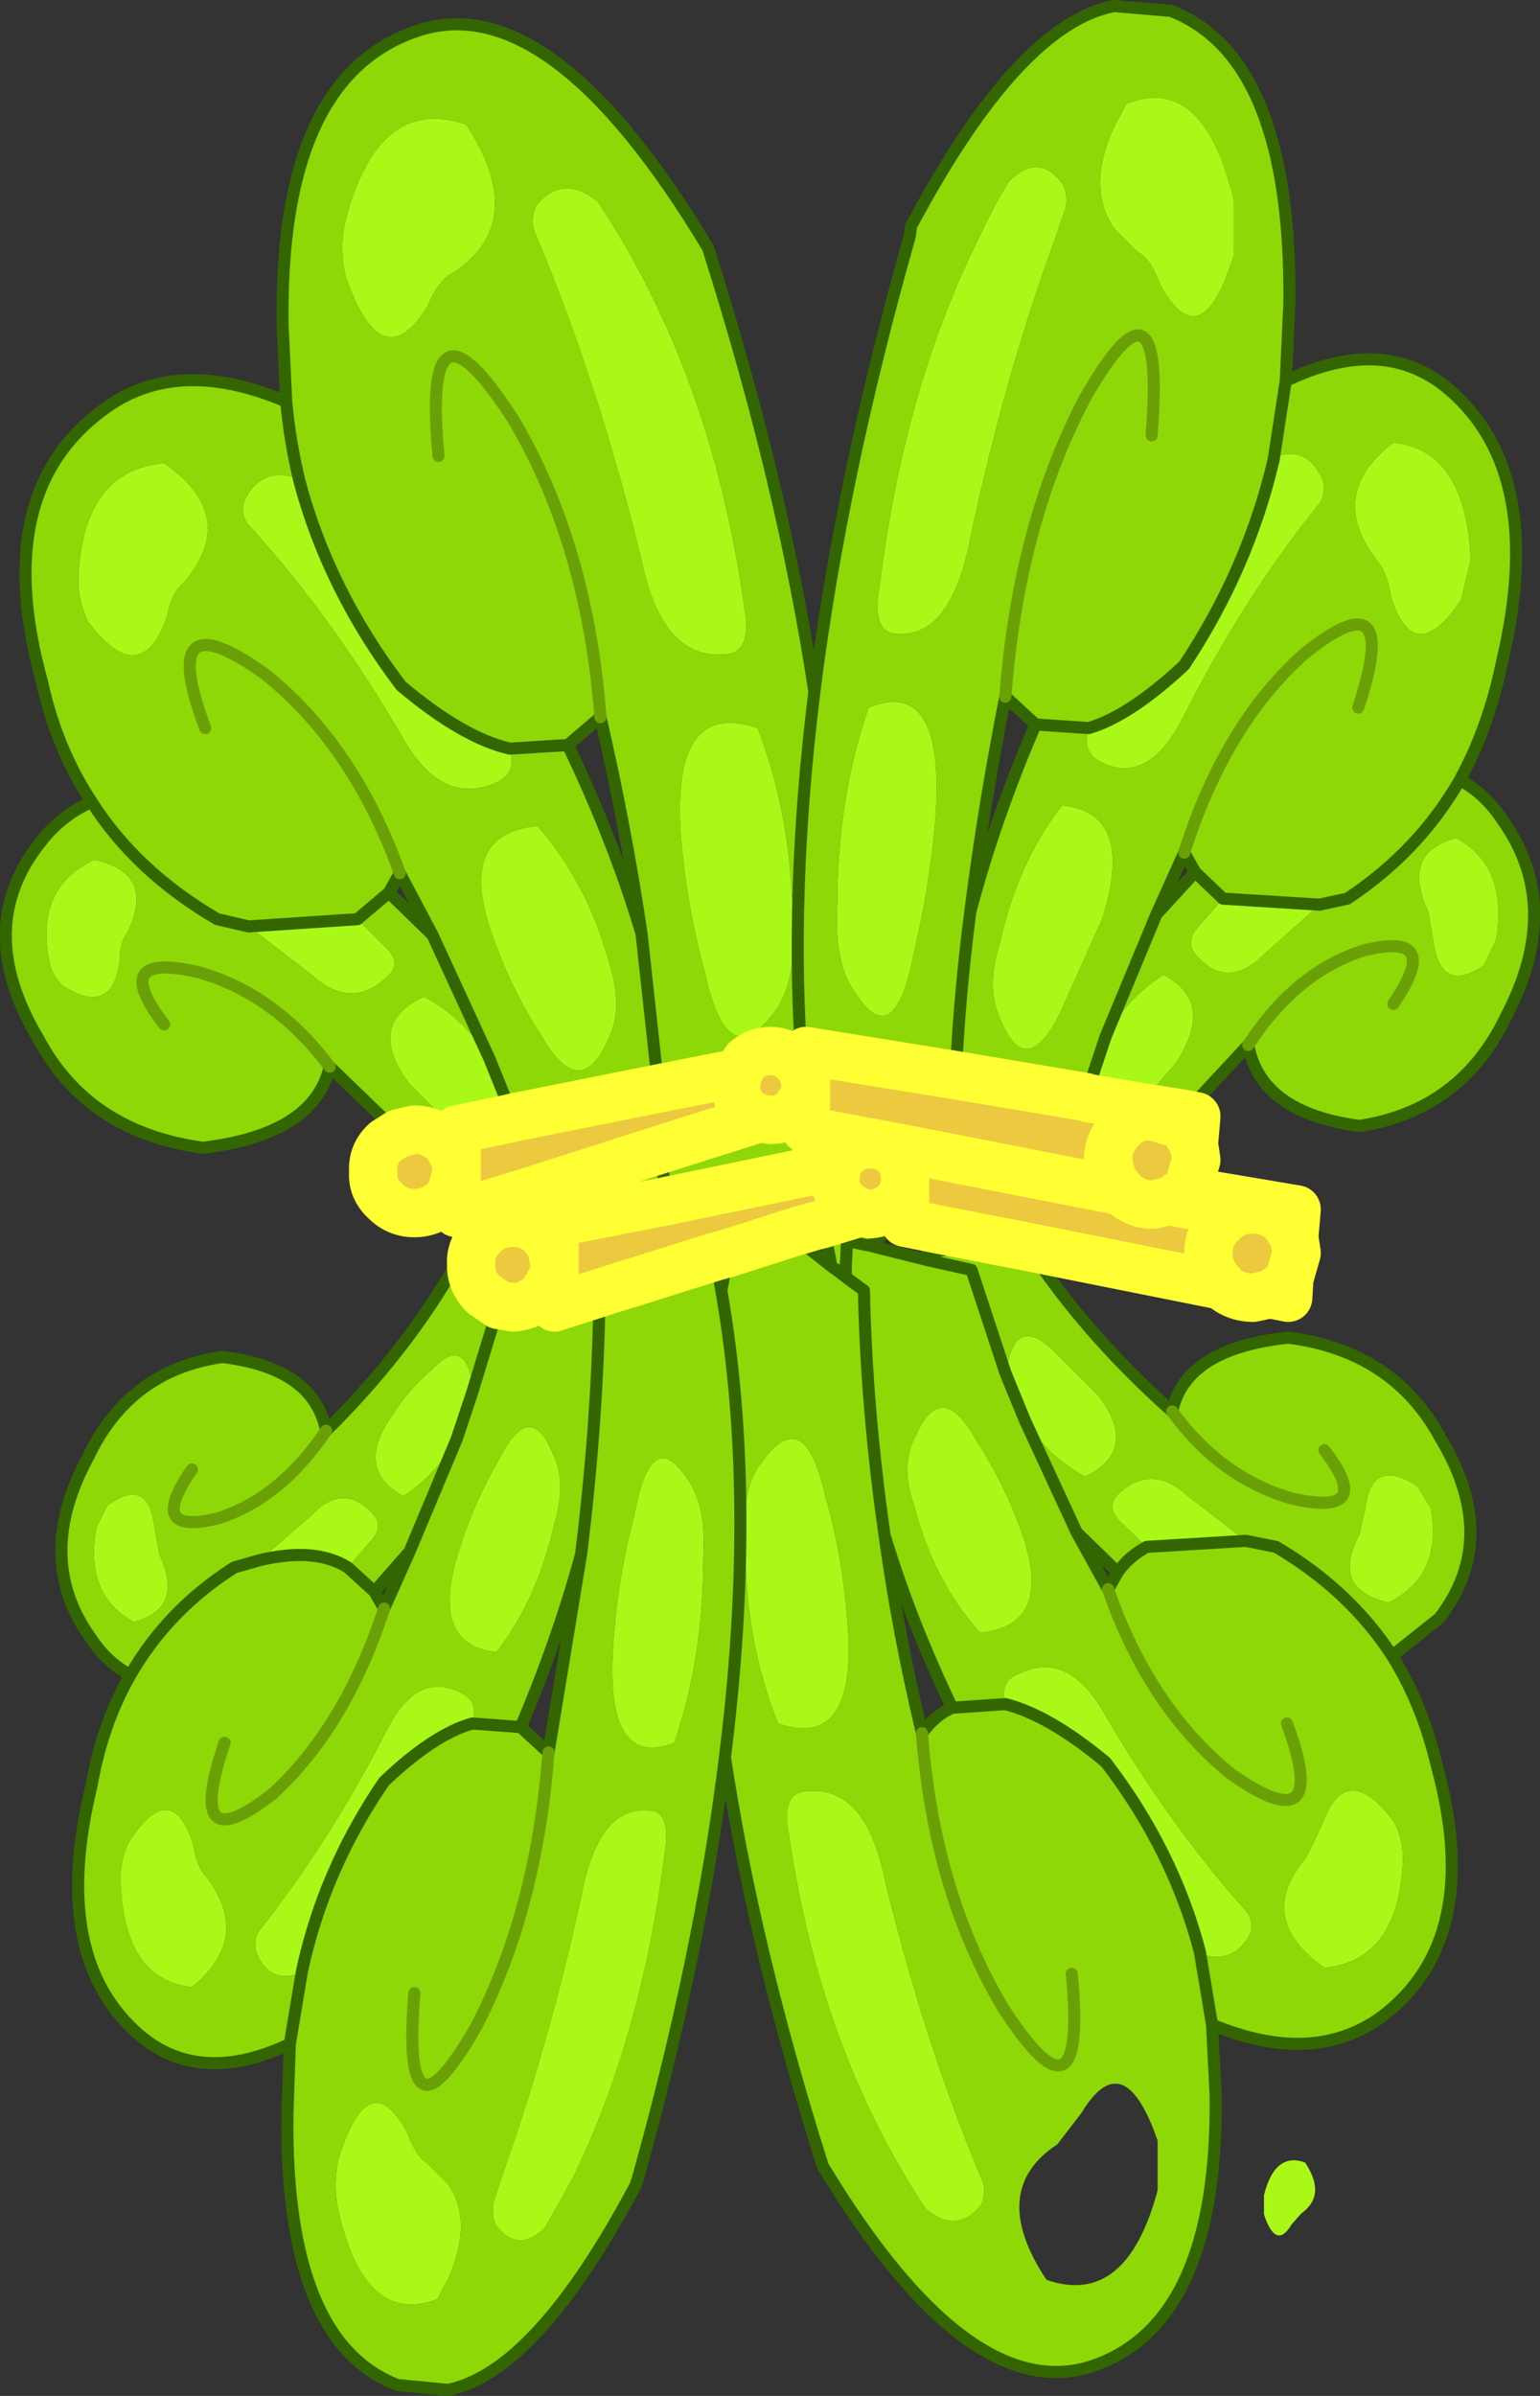 <svg viewBox="0 0 63.708 99.05" xmlns="http://www.w3.org/2000/svg" xmlns:xlink="http://www.w3.org/1999/xlink"><rect x="0" y="0" width="63.708" height="99.05" fill="#333333" stroke="none"/><use transform="translate(-.01 -.1)" width="63.75" height="99.2" xlink:href="#a"/><defs><g id="a"><path d="M276.8 179.05q1.1-8.8 3.95-18.85l.05-.4q4.45-8.35 8.4-9.1l2.35.2q5 1.95 4.9 12.1l-.15 3.2q4.05-1.95 6.75.35 4.05 3.45 2.2 11.25-.55 2.7-1.75 4.9 1.05.55 1.8 1.7 2.5 3.55.1 8.1-1.85 3.85-6.05 4.5-4.1-.55-4.6-3.35l-2.65 2.85-1.9-.3 1.55-1.8q1.65-2.5-.5-3.65-1.45.9-2.4 2.55l2.1-5.05-2.1 5.05-.7 2.1v.45l-.15-.05.15-.4-.15.4-5.35-.9-6.2-1v1.4l-.15-.6q-.55-7.2.5-15.65-1.05 8.45-.5 15.65l-.3-.4q-.45-.4-1-.4-.6 0-1.05.4l-.3.5-3.3.65-6 1.2-.2.05.05-.4-.85-2.1q-1.1-1.7-2.7-2.55-2.45 1.15-.6 3.6l1.95 1.95v1.65q-.05-.7-.5-1.2-.55-.5-1.25-.5l-.65.15-2.85-2.75q-.65 2.8-5.25 3.35-4.75-.65-6.8-4.5-2.75-4.6.1-8.15.85-1.1 2.1-1.65-1.45-2.2-2.05-4.95-2.15-7.75 2.45-11.2 3.05-2.35 7.65-.4.15 1.65.55 3.3-.4-1.65-.55-3.3l-.15-3.15q-.15-10.2 5.5-12.15 5.55-1.95 12.1 8.95 3.1 9.75 4.4 18.35m6.45 9.1q-.45 3.45-.6 6.75.15-3.3.6-6.75 1-3.8 2.7-7.75l2.2.15-2.2-.15-1.25-1.15q-.9 4.55-1.45 8.9m7.5-19.7q.6-7.4-2.75-1.55-2.75 5.2-3.3 12.35.55-7.15 3.3-12.35 3.35-5.85 2.75 1.55m10 .3q-2.8 2.15-.65 4.9.4.45.55 1.45.95 3.05 2.9.15l.4-1.65q-.2-4.55-3.2-4.85m-4.95.7.5-3.25-.5 3.25q-1.05 4.5-3.7 8.5-2.25 2.1-3.95 2.6-.3 1 .5 1.4 1.95 1 3.4-1.85 2.5-4.95 5.65-8.85.25-.35.15-.9-.6-1.45-1.9-1.05l-.15.15m3.5 10.25q1.8-5.45-2.2-2.25-3.3 2.9-5 8.25 1.7-5.35 5-8.25 4-3.2 2.2 2.25m-1.6 8.15 1.15-.25q2.95-1.95 4.65-4.9-1.7 2.95-4.65 4.9l-1.15.25-4-.25-1 1.15q-.65.7 0 1.3 1.25 1.3 2.7-.15l2.3-2.05m-5.15-1.35 1.15 1.1-1.15-1.1-.45-.8-1.15 2.55 1.6-1.75m8.2 5.45q2.1-3.05-1.25-2.2-2.8.9-4.75 3.9 1.95-3 4.75-3.9 3.35-.85 1.25 2.2m3.75-1.6.5-1.05q.5-3.05-1.65-4.2-2.3.6-1.15 3.05l.2 1.15q.3 2.3 2.1 1.05m-49-20-.15-.15q-1.5-.45-2.15 1-.15.55.2.95 3.5 3.85 6.4 8.85 1.6 2.8 3.85 1.8.85-.4.55-1.4l2.4-.15-2.4.15q-1.95-.45-4.5-2.6-3-3.95-4.2-8.45m-2.1 18.4-1.3-.3q-3.35-1.95-5.2-4.85 1.85 2.9 5.2 4.85l1.3.3 2.6 2q1.6 1.45 3.05.15.75-.6 0-1.3l-1.15-1.15-4.5.3m5.8-1.4-1.3 1.1 1.3-1.1 1.8 1.75 2.35 5.1-2.35-5.1-1.35-2.55-.45.8m-7.6-6.8q-2.05-5.45 2.45-2.25 3.7 2.95 5.6 8.25-1.9-5.3-5.6-8.25-4.5-3.2-2.45 2.25m-3.55 9.65q0-.75.3-1.15 1.25-2.5-1.35-3.05-2.45 1.15-1.85 4.2.1.55.55 1 2.05 1.3 2.35-1m1.85-20.6q-3.4.3-3.55 4.85 0 .85.4 1.7Q248.9 179 250 176q.2-1.05.7-1.45 2.35-2.75-.8-4.95m0 23.2q-2.35-3.05 1.45-2.15 3.15.9 5.4 3.9-2.25-3-5.4-3.9-3.8-.9-1.45 2.15m37.2-34.7q-1-1.4-2.25-.15-.65 1.05-1.2 2.25-3.15 6.3-4.15 14.5-.35 1.95.75 1.95 2.2.15 3-3.95 1.4-6.65 3.55-12.5l.3-.9q.25-.55 0-1.2m3.05 2.75q.55.25.95 1.35 1.7 3.15 3.05-1.2v-2.25q-1.25-5.3-4.45-4l-.5.95q-1.15 2.5 0 4.2l.95.95m-32.75-1.25q-.25 1.05 0 2.25 1.5 4.35 3.4 1.25.45-1.1 1.1-1.4 3.1-2.1.5-6.1-3.65-1.25-5 4m7.9-.65q-.3.65 0 1.25 2.6 6.2 4.35 13.4.85 4.1 3.4 3.9 1.2 0 .85-1.95-1.35-9.65-6.05-16.75-1.45-1.2-2.55.15m-4.05 10.35q-.7-7.4 3.1-1.5 3.05 5.15 3.6 12.3-.55-7.15-3.6-12.3-3.8-5.9-3.1 1.5m13.2 11.25q-3.65-1.25-3.15 4.7.25 2.8 1 5.5.9 4.1 2.8 1.6.95-1.2.8-3.6 0-4.45-1.45-8.2m-7.85.7q1.9 3.95 3.05 7.8-.65-4.4-1.7-8.95l-1.35 1.15m-3.05 8.05q.75 2.1 1.95 3.95 1.6 2.8 2.75.2.65-1.25.1-3.05-.9-3.4-3-5.8-3.45.3-1.8 4.7m.65 7 .15.35-.15-.35m-2.45 3.5.25-.85v1.2l-.25-.35m.5.75 3.1-.95 5.15-1.65 3.8-1.2v-.15l.05.05.65.1q.55 0 1-.4l.4-.6.05-.4v.95l-.05-.55.05.55v.85l.1.05 4 .75v1.2q0-.6-.4-1-.45-.4-1.05-.4t-1 .4q-.25.2-.35.5l-1 .2-.2-1.65.2 1.65-6.05 1.25-4.6.9h-.05v.95h-.15l-.35-.45q-.5-.5-1.2-.5-.75 0-1.25.5l-.1.1-.75-1.05m8.25-2.6.1 2.05.1.1-.1-.1-.1-2.05m-.85-8.9.7 6.4-.7-6.4m9.4-9.35q-1.3 3.75-1.3 8.15-.15 2.45.75 3.65 1.6 2.5 2.4-1.6.65-2.7.9-5.5.45-6-2.75-4.7m5.45 12.9q1.05 2.55 2.45-.25l1.75-3.9q1.4-4.4-1.65-4.7-1.85 2.35-2.6 5.8-.55 1.75.05 3.05m-18.45 10.6v1.3l2.5-.8v.35l.65-.55 3.5-1.1.25 1.4.3-1.55 2.5-.8 1-.3-.2.9.95.75-.05-.3-.3-1.45 1.3-.4v-.2.05l.65.15q.6-.05 1.05-.45.4-.4.4-1v1.5l-1.45 1.25 2.4.6-.05-.3 2.9-.5 1.3.25q2.35 3.6 5.95 6.8.55-2.6 4.8-3.05 4.35.55 6.3 4.15 2.5 4.15-.05 7.45l-1.95 1.55q1.25 2 1.85 4.55 1.95 7.15-2.25 10.35-2.85 2.1-7.05.35l.15 2.95q.1 9.35-5.05 11.15-5.15 1.75-11.2-8.25-2.85-9-4.05-16.9-1 8.1-3.6 17.4l-.1.3q-4.1 7.7-7.75 8.45l-2.1-.2q-4.65-1.8-4.55-11.15l.1-2.95q-3.7 1.75-6.2-.35-3.75-3.2-2-10.35.45-2.55 1.6-4.55-1-.55-1.65-1.55-2.35-3.3-.1-7.45 1.7-3.6 5.55-4.15 3.8.45 4.3 3.05 3.4-3.35 5.55-7.2l.45.1v.25q0 .7.5 1.2l.65.45.6.1q.7-.05 1.2-.55l.45-.75h.05m19.45 5.95q.95 1.5 2.5 2.35 2.25-1.1.55-3.35l-1.9-1.9q-1.45-1.35-1.85.55l-.1.4.8 1.95 2.15 4.65-2.15-4.65m3.85 6.3-1.7-1.65 1.3 2.35.4-.7q.45-.65 1.2-1.05-.75.4-1.2 1.05m5.3-1.3-2.4-1.85q-1.45-1.35-2.8-.15-.65.55 0 1.2l1.1 1.05 4.1-.25 1.25.25q3.05 1.8 4.8 4.5-1.75-2.7-4.8-4.5l-1.25-.25m-12.6-12.85-.25.05v-.1l.25.05m2.65 5.9-1.4-4.25-1.8-.4 1.8.4 1.4 4.25m-6.85-4.15-.35-.25.35.25.25.2v-.45l-.25.25m1.25-1.1-.95-.2-.05 1.05.05-1.05.95.2m.6 11.95q-.75-5.25-.85-10.1l-.75-.55.75.55q.1 4.85.85 10.1.55 4 1.55 8.2.55-.75 1.25-1.05-1.75-3.65-2.8-7.15m-3.15-11.85-.8-.6.8.6m8.15 18.85-2.2.15 2.2-.15q1.8.45 4.15 2.4 2.8 3.65 3.9 7.85l.1.1q1.35.4 2-.9.1-.6-.2-.9-3.2-3.6-5.85-8.15-1.5-2.65-3.55-1.65-.8.3-.55 1.25m8.55 13.25-.5-3 .5 3M283.5 210q-1.45-2.6-2.5-.2-.65 1.15-.1 2.8.8 3.15 2.75 5.35 3.15-.3 1.65-4.35-.7-1.9-1.8-3.6m12.85 11.7q1.85 5-2.3 2.1-3.4-2.75-5.1-7.65 1.7 4.9 5.1 7.65 4.15 2.9 2.3-2.1m-18.2-4.35q-.2-2.6-.9-5.05-.85-3.8-2.55-1.5-.95 1.1-.75 3.35-.05 4.05 1.35 7.55 3.35 1.15 2.85-4.35M266.1 201l-.35-.1-.4-1.3.4 1.3.35.1m-3.45 7 1.1-3.6-1.1 3.6v-.4q-.35-1.9-1.65-.55-.95.8-1.65 1.9-1.6 2.25.45 3.35 1.3-.85 2.2-2.35l.65-1.95m-2.6 6.6 1.95-4.65-1.95 4.65-1.45 1.65.4.7 1.05-2.35m-7.65 7.9q-1.7 5 2 2.1 3-2.75 4.6-7.65-1.6 4.9-4.6 7.65-3.7 2.9-2-2.1m14.75-7.8q.65-5.25.75-10.1l.65-.55-.65.55q-.1 4.85-.75 10.1-.95 3.5-2.5 7.15l-2-.15 2 .15 1.15 1.05 1.35-8.2m-6.9 18.15q-.55 6.8 2.55 1.4 2.5-4.8 3-11.35-.5 6.55-3 11.35-3.1 5.4-2.55-1.4m-2.75-17.6 1.1 1-1.1-1 .95-1.1q.6-.65 0-1.2-1.2-1.2-2.45.15l-2.15 1.85q2.3-.55 3.65.3m-9 4.45q1.55-2.7 4.3-4.45l1.05-.3-1.05.3q-2.75 1.75-4.3 4.45m7.1 12.25q.9-4.2 3.4-7.85 2.05-1.95 3.65-2.4.25-.95-.45-1.25-1.85-1-3.15 1.65-2.35 4.55-5.2 8.15-.25.3-.15.9.55 1.3 1.75.9l.15-.1-.5 3 .5-3m8.05-13.2q1.7-2.2 2.4-5.35.5-1.65-.05-2.8-.95-2.4-2.25.2-1 1.7-1.6 3.6-1.35 4.05 1.5 4.35m8.55-3.8q.15-2.25-.65-3.35-1.5-2.3-2.2 1.5-.65 2.45-.85 5.05-.45 5.5 2.5 4.35 1.2-3.5 1.2-7.55m.75-11.15q1.5 8.55.15 19.3 1.35-10.75-.15-19.3m-5.8 25.1q-1.35 6.15-3.3 11.6l-.25.8q-.2.5 0 1.1.9 1.25 2.05.15l1.15-2.05q2.85-5.85 3.8-13.4.3-1.8-.65-1.8-2.1-.2-2.8 3.6m-6.35 11q-.5-.3-.85-1.3-1.6-2.9-2.85 1.15-.2 1.05 0 2.05 1.1 4.85 4.1 3.7l.45-.85q1.05-2.35 0-3.9l-.85-.85m22.9 1.7q.25-.6 0-1.1-2.4-5.75-4-12.4-.8-3.8-3.15-3.6-1.15 0-.8 1.8 1.3 8.9 5.65 15.45 1.3 1.1 2.3-.15m7.3-.6v-2.05q-1.4-4.05-3.15-1.15l-1 1.3q-2.9 1.9-.45 5.6 3.3 1.15 4.6-3.7m-3.55-8.95q.65 6.8-2.85 1.4-2.85-4.8-3.35-11.35.5 6.55 3.35 11.35 3.5 5.4 2.85-1.4m-38.8-14.55q2.1-.55 1.05-2.8l-.2-1.1q-.25-2.15-1.95-.9l-.45.9q-.5 2.8 1.55 3.9m2.4-6.3q-1.95 2.8 1.15 2 2.55-.85 4.4-3.6-1.85 2.75-4.4 3.6-3.1.8-1.15-2m-2.6 15.4q-.35.7-.35 1.5.1 4.2 2.95 4.5 2.5-2.05.6-4.55-.4-.4-.55-1.35-.9-2.8-2.65-.1m52.1-9.9q2.25-1.1 1.75-3.9l-.55-.9q-1.9-1.25-2.15.9l-.25 1.1q-1.2 2.25 1.2 2.8m-2.65-6.3q2.15 2.8-1.35 2-2.95-.85-4.95-3.6 2 2.75 4.95 3.6 3.5.8 1.35-2m3.25 16.9q0-.8-.35-1.5-2-2.7-3 .1l-.65 1.35q-2.15 2.5.75 4.55 3.1-.3 3.25-4.5" fill="#8ed807" fill-rule="evenodd" transform="translate(-243.1 -150.35)"/><path d="M300.75 168.75q3 .3 3.2 4.85l-.4 1.65q-1.95 2.9-2.9-.15-.15-1-.55-1.45-2.15-2.75.65-4.9m-4.95.7.15-.15q1.3-.4 1.9 1.05.1.55-.15.9-3.15 3.9-5.65 8.85-1.45 2.85-3.4 1.85-.8-.4-.5-1.4 1.7-.5 3.95-2.6 2.65-4 3.7-8.5m1.9 18.4-2.3 2.05q-1.45 1.45-2.7.15-.65-.6 0-1.3l1-1.15 4 .25m-8.85 5.45q.95-1.65 2.4-2.55 2.15 1.15.5 3.65l-1.55 1.8-2.05-.35v-.45l.7-2.1m15.65-2.95q-1.8 1.25-2.1-1.05l-.2-1.15q-1.15-2.45 1.15-3.05 2.15 1.15 1.65 4.2l-.5 1.05m-40.3-8.95q.3 1-.55 1.4-2.25 1-3.85-1.8-2.9-5-6.4-8.85-.35-.4-.2-.95.65-1.45 2.15-1l.15.15q1.2 4.5 4.2 8.45 2.55 2.15 4.5 2.6m-10.8 7.35 4.5-.3 1.15 1.15q.75.7 0 1.3-1.45 1.3-3.05-.15l-2.6-2m-3.5-19.15q3.15 2.2.8 4.95-.5.4-.7 1.45-1.1 3-3.25.15-.4-.85-.4-1.7.15-4.55 3.55-4.85m-1.85 20.6q-.3 2.3-2.35 1-.45-.45-.55-1-.6-3.05 1.85-4.2 2.6.55 1.35 3.05-.3.4-.3 1.15m42.1-29.35-.95-.95q-1.15-1.7 0-4.2l.5-.95q3.2-1.3 4.45 4V161q-1.35 4.35-3.05 1.2-.4-1.1-.95-1.35m-3.05-2.75q.25.65 0 1.2l-.3.9q-2.15 5.85-3.55 12.5-.8 4.1-3 3.95-1.1 0-.75-1.95 1-8.2 4.15-14.5.55-1.2 1.2-2.25 1.25-1.25 2.25.15m-21.8.85q1.1-1.35 2.55-.15 4.7 7.1 6.05 16.75.35 1.95-.85 1.95-2.55.2-3.4-3.9-1.75-7.2-4.35-13.4-.3-.6 0-1.25m-7.9.65q1.35-5.25 5-4 2.6 4-.5 6.1-.65.3-1.1 1.4-1.9 3.1-3.4-1.25-.25-1.2 0-2.25m17.05 20.95q1.45 3.75 1.45 8.2.15 2.4-.8 3.6-1.9 2.5-2.8-1.6-.75-2.7-1-5.5-.5-5.95 3.15-4.7m-10.9 8.75q-1.65-4.4 1.8-4.7 2.1 2.4 3 5.8.55 1.8-.1 3.05-1.15 2.6-2.75-.2-1.2-1.85-1.95-3.95m-1.55 7.9-1.95-1.95q-1.85-2.45.6-3.6 1.6.85 2.7 2.55l.85 2.1-.05.4-2.15.45v.05m22.5-4.6q-.6-1.3-.05-3.05.75-3.45 2.6-5.8 3.05.3 1.65 4.7l-1.75 3.9q-1.4 2.8-2.45.25m-5.45-12.9q3.2-1.3 2.75 4.7-.25 2.8-.9 5.5-.8 4.1-2.4 1.6-.9-1.2-.75-3.65 0-4.4 1.3-8.15m5.65 27.5.1-.4q.4-1.9 1.85-.55l1.9 1.9q1.7 2.25-.55 3.35-1.55-.85-2.5-2.35l-.8-1.95m5.85 7.2-1.1-1.05q-.65-.65 0-1.2 1.35-1.2 2.8.15l2.4 1.85-4.1.25m-5.85 6.5q-.25-.95.55-1.25 2.05-1 3.55 1.65 2.65 4.55 5.85 8.15.3.3.2.9-.65 1.3-2 .9l-.1-.1q-1.1-4.2-3.9-7.85-2.35-1.95-4.15-2.4m-1.2-10.9q1.1 1.7 1.8 3.6 1.5 4.05-1.65 4.35-1.95-2.2-2.75-5.35-.55-1.65.1-2.8 1.05-2.4 2.5.2m-5.35 7.35q.5 5.5-2.85 4.35-1.4-3.5-1.35-7.55-.2-2.25.75-3.35 1.7-2.3 2.55 1.5.7 2.45.9 5.05m-15.5-9.35-.65 1.95q-.9 1.5-2.2 2.35-2.05-1.1-.45-3.35.7-1.1 1.65-1.9 1.3-1.35 1.65.55v.4m-5.15 7.25q-1.35-.85-3.65-.3l2.15-1.85q1.25-1.35 2.45-.15.6.55 0 1.2l-.95 1.1m5.15 6.45q-1.6.45-3.65 2.4-2.5 3.65-3.4 7.85l-.15.1q-1.2.4-1.75-.9-.1-.6.15-.9 2.85-3.6 5.2-8.15 1.3-2.65 3.15-1.65.7.3.45 1.25m9.55-6.75q0 4.05-1.2 7.55-2.95 1.15-2.5-4.35.2-2.6.85-5.05.7-3.8 2.2-1.5.8 1.1.65 3.35m-8.55 3.8q-2.85-.3-1.5-4.35.6-1.9 1.6-3.6 1.3-2.6 2.25-.2.55 1.15.05 2.8-.7 3.15-2.4 5.35m-2.85 21.15.85.85q1.05 1.55 0 3.9l-.45.85q-3 1.15-4.1-3.7-.2-1 0-2.05 1.25-4.05 2.85-1.15.35 1 .85 1.3m6.35-11q.7-3.8 2.8-3.6.95 0 .65 1.8-.95 7.55-3.8 13.4l-1.15 2.05q-1.15 1.1-2.05-.15-.2-.6 0-1.1l.25-.8q1.95-5.45 3.3-11.6m16.55 12.7q-1 1.25-2.3.15-4.35-6.55-5.65-15.45-.35-1.8.8-1.8 2.35-.2 3.15 3.6 1.6 6.65 4 12.4.25.5 0 1.1m11.7-.4q.45-1.8 1.7-1.35.9 1.35-.15 2.1l-.4.45q-.65 1.1-1.15-.4v-.8m-46.75-23.7q-2.05-1.1-1.55-3.9l.45-.9q1.7-1.25 1.95.9l.2 1.1q1.05 2.25-1.05 2.8m-.2 9.1q1.75-2.7 2.65.1.15.95.55 1.35 1.9 2.5-.6 4.55-2.85-.3-2.95-4.5 0-.8.35-1.5m52.1-9.9q-2.4-.55-1.2-2.8l.25-1.1q.25-2.15 2.15-.9l.55.9q.5 2.8-1.75 3.9m.6 10.6q-.15 4.2-3.25 4.5-2.9-2.05-.75-4.55l.65-1.35q1-2.8 3-.1.35.7.35 1.5" fill="#aaf818" fill-rule="evenodd" transform="translate(-243.1 -150.35)"/><path d="m276.3 194.7.15.6v-1.4l6.2 1 5.35.9.15.05 2.05.35 1.9.3.5.1-.1 1.15-.4-.65-.3-.2-1-.3q-.8-.05-1.3.5-.55.55-.55 1.3l.15.75.4.55-8.95-1.75 8.95 1.75-.4-.55-.15-.75q0-.75.55-1.3.5-.55 1.3-.5l1 .3.3.2.4.65.1.65-.3 1v.3l4.45.75-.1 1.15.1.65-.3 1.05-.05.8-.75-.15-.7.15q-.75 0-1.3-.5l-8-1.6-1.3-.25-2.3-.45-1.5-.3v-1.8q0 .6-.4 1-.45.4-1.05.45l-.65-.15v-.05.2l-1.3.4-.4.1-1 .3-2.5.8-.55.15-3.5 1.1-.65.2-2.5.8v-1.8.1l-.05.4-.45.75q-.5.5-1.2.55l-.6-.1-.65-.45q-.5-.5-.5-1.2v-.25q.05-.5.4-.9l.1-.1q.5-.5 1.25-.5.7 0 1.2.5l.35.45.15.75V201h.05l4.6-.9 6.05-1.25 1-.2q.1-.3.35-.5.4-.4 1-.4t1.05.4q.4.4.4 1v-1.2l-4-.75-.1-.05v-1.8l-.05.4-.4.6q-.45.4-1 .4l-.65-.1-.05-.05v.15l-3.8 1.2-5.15 1.65-3.1.95-.25.05v-1.65l-.25.85-.25.3q-.55.5-1.25.5t-1.2-.5q-.55-.5-.5-1.2-.05-.75.5-1.25l.55-.35.65-.15q.7 0 1.25.5.45.5.5 1.2v-1.7l2.15-.45.2-.05 6-1.2 3.3-.65.3-.5q.45-.4 1.05-.4.55 0 1 .4l.3.4m-14.3 4.15v.1-.1m11.65-4.05-.1.55q0 .55.4 1l.35.25-.35-.25q-.4-.45-.4-1l.1-.55m2.8.5v.05-.05m4.1 3.85v.05-.05m-2.8-.5-.1.55q0 .55.45 1l.35.25-.35-.25q-.45-.45-.45-1l.1-.55m11.75 1.05q.55.55 1.3.55l.7-.15.75.15.05-.55-.05.55-.75-.15-.7.15q-.75 0-1.3-.55m2 .4.6-.4.05-.05.15-.25-.15.25-.05.05-.6.4m5.15 1.5-.4-.6q-.55-.55-1.3-.55-.8 0-1.3.55-.55.5-.55 1.25t.55 1.3v.05-.05q-.55-.55-.55-1.3t.55-1.25q.5-.55 1.3-.55.75 0 1.3.55l.4.6m-1 2.35.6-.4.2-.25-.2.25-.6.4" fill="#ecc93e" fill-rule="evenodd" transform="translate(-243.1 -150.35)"/><path d="m53.2 15.85.15-3.2q.1-10.15-4.9-12.1L46.1.35q-3.95.75-8.4 9.1l-.05.4Q34.8 19.9 33.7 28.7q-1.05 8.45-.5 15.65m6.35.2q.15-3.3.6-6.75.55-4.35 1.45-8.9l1.25 1.15q-1.7 3.95-2.7 7.75m20.25-5.45q1.2-2.2 1.75-4.9 1.85-7.8-2.2-11.25-2.7-2.3-6.75-.35l-.5 3.25q-1.05 4.5-3.7 8.5-2.25 2.1-3.95 2.6l-2.2-.15m8.8 13.25q.5 2.8 4.6 3.35 4.2-.65 6.05-4.5 2.4-4.55-.1-8.1-.75-1.15-1.8-1.7-1.7 2.95-4.65 4.9l-1.15.25m-4-.25-1.15-1.1-1.6 1.75-2.1 5.05m3.25 3.2 2.65-2.85M12.4 20q-.4-1.65-.55-3.3-4.6-1.95-7.65.4-4.6 3.45-2.45 11.2.6 2.75 2.05 4.95 1.85 2.9 5.2 4.85l1.3.3 4.5-.3 1.3-1.1.45-.8m-4.7-19.5-.15-3.15q-.15-10.2 5.5-12.15 5.55-1.95 12.1 8.95 3.1 9.75 4.4 18.35M16.5 46.95l-2.85-2.75Q13 47 8.4 47.55q-4.75-.65-6.8-4.5-2.75-4.6.1-8.15.85-1.1 2.1-1.65m19.7-2.35q1.9 3.95 3.05 7.8-.65-4.4-1.7-8.95L23.5 30.9l-2.4.15q-1.95-.45-4.5-2.6-3-3.95-4.2-8.45m7.85 23.85-2.35-5.1L16.1 37m5 8.95-.85-2.1m1 2.45-.15-.35m-2.45 3.5.25.35m8.7-.05-.1-.1-.1-2.05m-.15-2.5-.7-6.4m-8.65.05-1.35-2.55M49 35.35l.45.8M33.3 45.4l.05.55m.1.9.2 1.65m11.4-3.45-.15.4m-2.35 6.2q2.35 3.6 5.95 6.8.55-2.6 4.8-3.05 4.35.55 6.3 4.15 2.5 4.15-.05 7.45l-1.95 1.55q1.25 2 1.85 4.55 1.95 7.15-2.25 10.35-2.85 2.1-7.05.35l.15 2.95q.1 9.35-5.05 11.15-5.15 1.75-11.2-8.25-2.85-9-4.05-16.9-1 8.1-3.6 17.4l-.1.3q-4.1 7.7-7.75 8.45l-2.1-.2q-4.65-1.8-4.55-11.15l.1-2.95q-3.7 1.75-6.2-.35-3.75-3.2-2-10.35.45-2.55 1.6-4.55-1-.55-1.65-1.55-2.35-3.3-.1-7.45 1.7-3.6 5.55-4.15 3.8.45 4.3 3.05 3.4-3.35 5.55-7.2l.45.1m.4-.9-.75-1.05m25.9-5.15.7-2.1m2.1-5.05L49 35.35m-7.4 21.5.8 1.95 2.15 4.65 1.7 1.65q.45-.65 1.2-1.05l4.1-.25 1.25.25q3.05 1.8 4.8 4.5m-18.65-17.6-.25.05v-.1m-1.25-.55L36 51.6l2.4.6-.05-.3 2.9-.5m-2.85.8 1.8.4 1.4 4.25m-7.55-6.15.3 1.45.05.3.35.25.25-.25.05-1.05.95.2m-2.35-.8-.2.9.95.75m-1.75-1.35.8.6M35 52.9l.75.55q.1 4.85.85 10.1 1.05 3.5 2.8 7.15l2.2-.15q1.8.45 4.15 2.4 2.8 3.65 3.9 7.85l.5 3m-15.4-31.1.25.2v-.45m1.6 11.1q.55 4 1.55 8.2.55-.75 1.25-1.05m5.15-7.25 1.3 2.35.4-.7m-16.4-11.65-.25-1.4m.25 1.4.3-1.55m-7.9-2.65.4 1.3.35.1m-.05.95h-.15m-2.15 2.45-1.1 3.6-.65 1.95-1.95 4.65-1.05 2.35-.4-.7-1.1-1q-1.35-.85-3.65-.3l-1.05.3q-2.75 1.75-4.3 4.45m20.05-16v.35l.65-.55m-3.2-.3h.05m2.5.85-.65.55q-.1 4.85-.75 10.1l-1.35 8.2-1.15-1.05-2-.15q-1.6.45-3.65 2.4-2.5 3.65-3.4 7.85l-.5 3m3.5-18.7 1.45-1.65M30 72.75q1.35-10.75-.15-19.3m-8.3 18.05q1.55-3.65 2.5-7.15m26.55-27.1 4 .25" fill="none" stroke="#360" stroke-linecap="round" stroke-linejoin="round" stroke-width=".5"/><path d="M41.6 28.9q.55-7.15 3.3-12.35 3.35-5.85 2.75 1.55M49 35.35q1.7-5.35 5-8.25 4-3.2 2.2 2.25M51.65 43.3q1.95-3 4.75-3.9 3.35-.85 1.25 2.2m-41.1-5.4q-1.9-5.3-5.6-8.25-4.5-3.2-2.45 2.25m5.15 14q-2.25-3-5.4-3.9-3.8-.9-1.45 2.15m18.05-12.7q-.55-7.15-3.6-12.3-3.8-5.9-3.1 1.5m27.7 46.85q1.7 4.9 5.1 7.65 4.15 2.9 2.3-2.1M15.9 66.6q-1.6 4.9-4.6 7.65-3.7 2.9-2-2.1m13.4.4q-.5 6.55-3 11.35-3.1 5.4-2.55-1.4m21-10.75q.5 6.55 3.35 11.35 3.5 5.4 2.85-1.4M13.5 59.25q-1.85 2.75-4.4 3.6-3.1.8-1.15-2m40.55-2.4q2 2.75 4.95 3.6 3.5.8 1.35-2" fill="none" stroke="#6aa005" stroke-linecap="round" stroke-linejoin="round" stroke-width=".5"/><path d="m33.2 44.35.15.6v-1.4l6.2 1m7.55 1.3 1.9.3m-30.35 3.3-.25.3q-.55.5-1.25.5t-1.2-.5q-.55-.5-.5-1.2-.05-.75.5-1.25l.55-.35.65-.15q.7 0 1.25.5.45.5.5 1.2v-1.65m2.15-.5.2-.05m-.2.05-2.15.45v.05m0 1.75v-.1m0 1.3v-1.2l-.25.85m.25.35v.45l.25-.05 3.1-.95 5.15-1.65 3.8-1.2v-.15l-.35-.25q-.4-.45-.4-1l.1-.55-3.3.65-6 1.2m9.3-1.85.3-.5q.45-.4 1.05-.4.55 0 1 .4l.3.4m.1 1.05-.4.6q-.45.4-1 .4l-.65-.1-.05-.05m2.15-.3V45l-.05.4m.05.55v.85l.1.05 4 .75 8.95 1.75-.4-.55-.15-.75q0-.75.55-1.3.5-.55 1.3-.5l1 .3.3.2.4.65.1-1.15-.5-.1M33.35 45v-.05m.3 3.55 1-.2q.1-.3.35-.5.4-.4 1-.4t1.05.4q.4.4.4 1v-1.2m-3.8.9-6.05 1.25-4.6.9h-.05v3.5l2.5-.8.65-.2 3.5-1.1.55-.15 2.5-.8 1-.3.4-.1 1.3-.4v-.2l-.35-.25q-.45-.45-.45-1l.1-.55m2.8.55v-.05m7.45-3.35.15.05m-.15-.05-5.35-.9m9.65 4.8-.05.55-.75-.15-.7.15q-.75 0-1.3-.55m.7-3.5-2.05-.35m4.15 3.55-.15.25-.05.05-.6.4m1-2.35.1.65-.3 1v.3l4.45.75-.1 1.15.1.65-.3 1.05-.05.8-.75-.15-.7.15q-.75 0-1.3-.5l-8-1.6m-23.05.5q.05-.5.4-.9m30.65 2v-.05q-.55-.55-.55-1.3t.55-1.25q.5-.55 1.3-.55.75 0 1.3.55l.4.6m-12.3.15-2.3-.45-1.5-.3v-1.8q0 .6-.4 1-.45.4-1.05.45l-.65-.15v-.05m5.9 1.3 1.3.25M22.8 51.6l.15.75m-.15-.75-.35-.45q-.5-.5-1.2-.5-.75 0-1.25.5l-.1.1m3 1.6-.45.75q-.5.5-1.2.55l-.6-.1-.65-.45q-.5-.5-.5-1.2v-.25m3.45.3-.05.4m30.45.1-.2.25-.6.4" fill="none" stroke="#ff3" stroke-linecap="round" stroke-linejoin="round" stroke-width="2"/></g></defs></svg>